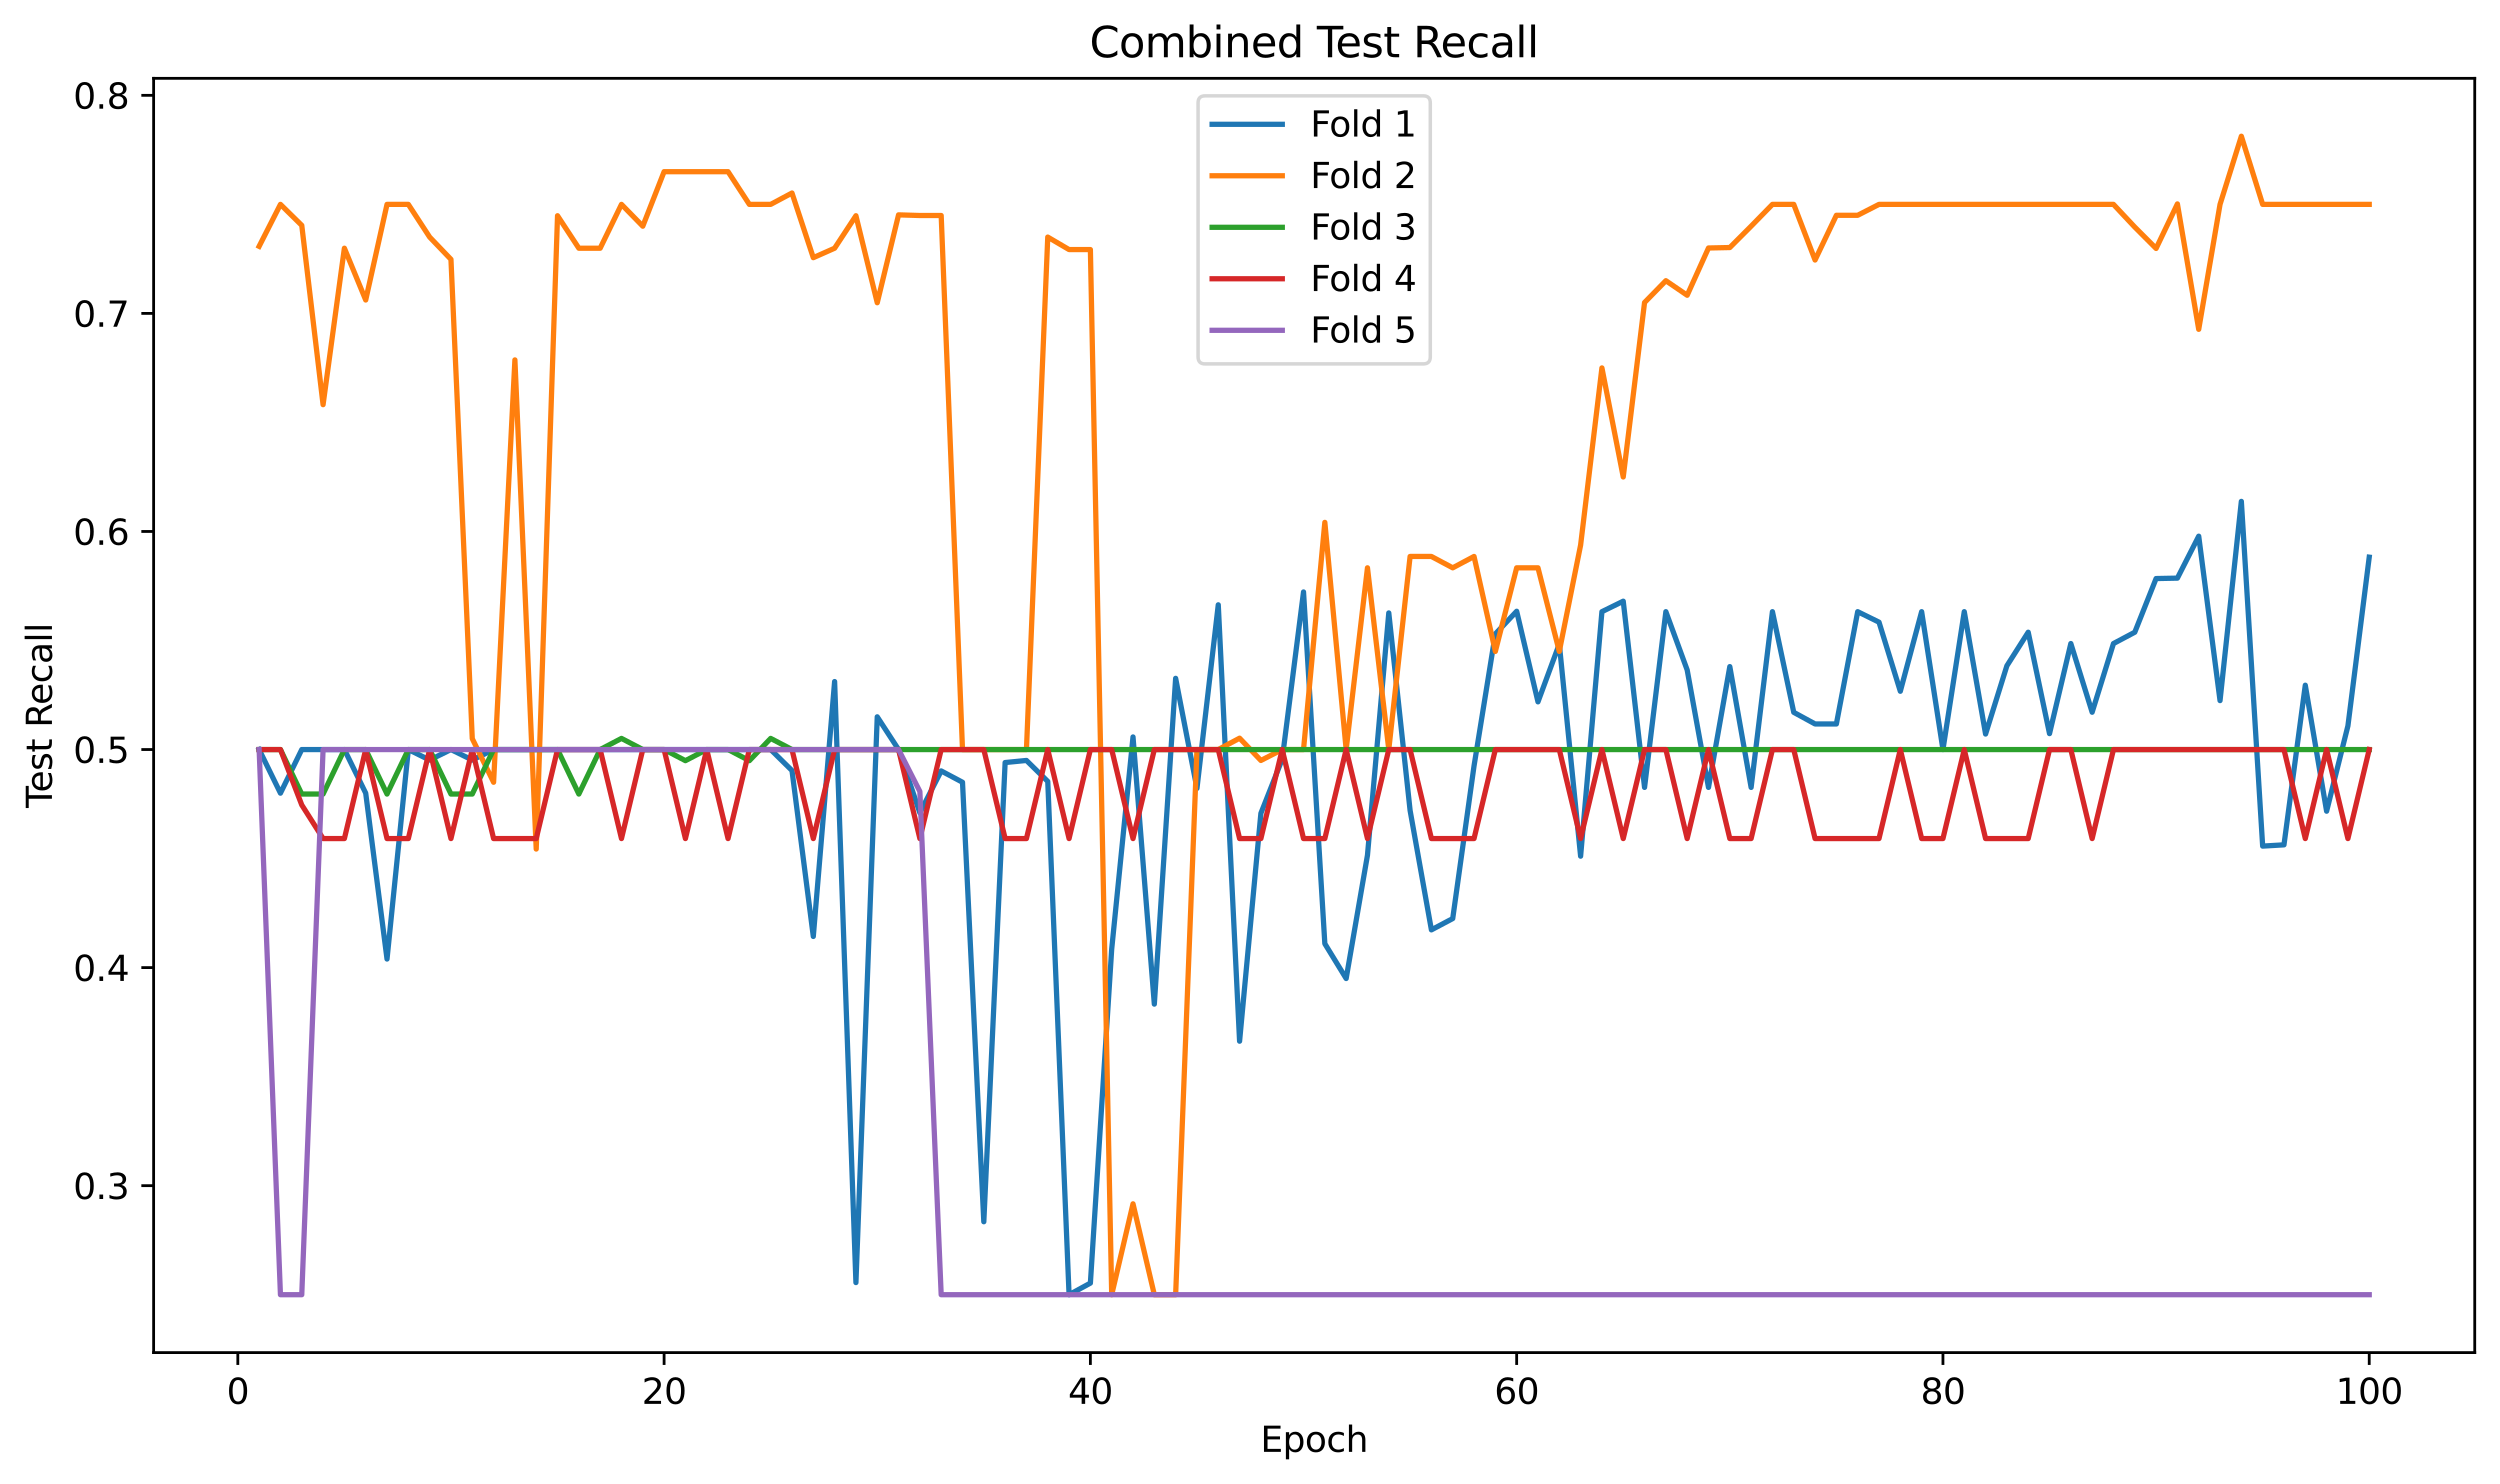 <?xml version="1.0" encoding="utf-8" standalone="no"?>
<!DOCTYPE svg PUBLIC "-//W3C//DTD SVG 1.1//EN"
  "http://www.w3.org/Graphics/SVG/1.1/DTD/svg11.dtd">
<svg xmlns:xlink="http://www.w3.org/1999/xlink" width="712.461pt" height="423.034pt" viewBox="0 0 712.461 423.034" xmlns="http://www.w3.org/2000/svg" version="1.1">
 <defs>
  <style type="text/css">*{stroke-linejoin: round; stroke-linecap: butt}</style>
 </defs>
 <g id="figure_1">
  <g id="patch_1">
   <path d="M 0 423.034 
L 712.461 423.034 
L 712.461 0 
L 0 0 
z
" style="fill: #ffffff"/>
  </g>
  <g id="axes_1">
   <g id="patch_2">
    <path d="M 43.781 385.478 
L 705.261 385.478 
L 705.261 22.318 
L 43.781 22.318 
z
" style="fill: #ffffff"/>
   </g>
   <g id="matplotlib.axis_1">
    <g id="xtick_1">
     <g id="line2d_1">
      <defs>
       <path id="m27d32a56a8" d="M 0 0 
L 0 3.5 
" style="stroke: #000000; stroke-width: 0.8"/>
      </defs>
      <g>
       <use xlink:href="#m27d32a56a8" x="67.774" y="385.478" style="stroke: #000000; stroke-width: 0.8"/>
      </g>
     </g>
     <g id="text_1">
      <!-- 0 -->
      <g transform="translate(64.593 400.077) scale(0.1 -0.1)">
       <defs>
        <path id="DejaVuSans-30" d="M 2034 4250 
Q 1547 4250 1301 3770 
Q 1056 3291 1056 2328 
Q 1056 1369 1301 889 
Q 1547 409 2034 409 
Q 2525 409 2770 889 
Q 3016 1369 3016 2328 
Q 3016 3291 2770 3770 
Q 2525 4250 2034 4250 
z
M 2034 4750 
Q 2819 4750 3233 4129 
Q 3647 3509 3647 2328 
Q 3647 1150 3233 529 
Q 2819 -91 2034 -91 
Q 1250 -91 836 529 
Q 422 1150 422 2328 
Q 422 3509 836 4129 
Q 1250 4750 2034 4750 
z
" transform="scale(0.016)"/>
       </defs>
       <use xlink:href="#DejaVuSans-30"/>
      </g>
     </g>
    </g>
    <g id="xtick_2">
     <g id="line2d_2">
      <g>
       <use xlink:href="#m27d32a56a8" x="189.258" y="385.478" style="stroke: #000000; stroke-width: 0.8"/>
      </g>
     </g>
     <g id="text_2">
      <!-- 20 -->
      <g transform="translate(182.896 400.077) scale(0.1 -0.1)">
       <defs>
        <path id="DejaVuSans-32" d="M 1228 531 
L 3431 531 
L 3431 0 
L 469 0 
L 469 531 
Q 828 903 1448 1529 
Q 2069 2156 2228 2338 
Q 2531 2678 2651 2914 
Q 2772 3150 2772 3378 
Q 2772 3750 2511 3984 
Q 2250 4219 1831 4219 
Q 1534 4219 1204 4116 
Q 875 4013 500 3803 
L 500 4441 
Q 881 4594 1212 4672 
Q 1544 4750 1819 4750 
Q 2544 4750 2975 4387 
Q 3406 4025 3406 3419 
Q 3406 3131 3298 2873 
Q 3191 2616 2906 2266 
Q 2828 2175 2409 1742 
Q 1991 1309 1228 531 
z
" transform="scale(0.016)"/>
       </defs>
       <use xlink:href="#DejaVuSans-32"/>
       <use xlink:href="#DejaVuSans-30" transform="translate(63.623 0)"/>
      </g>
     </g>
    </g>
    <g id="xtick_3">
     <g id="line2d_3">
      <g>
       <use xlink:href="#m27d32a56a8" x="310.742" y="385.478" style="stroke: #000000; stroke-width: 0.8"/>
      </g>
     </g>
     <g id="text_3">
      <!-- 40 -->
      <g transform="translate(304.38 400.077) scale(0.1 -0.1)">
       <defs>
        <path id="DejaVuSans-34" d="M 2419 4116 
L 825 1625 
L 2419 1625 
L 2419 4116 
z
M 2253 4666 
L 3047 4666 
L 3047 1625 
L 3713 1625 
L 3713 1100 
L 3047 1100 
L 3047 0 
L 2419 0 
L 2419 1100 
L 313 1100 
L 313 1709 
L 2253 4666 
z
" transform="scale(0.016)"/>
       </defs>
       <use xlink:href="#DejaVuSans-34"/>
       <use xlink:href="#DejaVuSans-30" transform="translate(63.623 0)"/>
      </g>
     </g>
    </g>
    <g id="xtick_4">
     <g id="line2d_4">
      <g>
       <use xlink:href="#m27d32a56a8" x="432.226" y="385.478" style="stroke: #000000; stroke-width: 0.8"/>
      </g>
     </g>
     <g id="text_4">
      <!-- 60 -->
      <g transform="translate(425.864 400.077) scale(0.1 -0.1)">
       <defs>
        <path id="DejaVuSans-36" d="M 2113 2584 
Q 1688 2584 1439 2293 
Q 1191 2003 1191 1497 
Q 1191 994 1439 701 
Q 1688 409 2113 409 
Q 2538 409 2786 701 
Q 3034 994 3034 1497 
Q 3034 2003 2786 2293 
Q 2538 2584 2113 2584 
z
M 3366 4563 
L 3366 3988 
Q 3128 4100 2886 4159 
Q 2644 4219 2406 4219 
Q 1781 4219 1451 3797 
Q 1122 3375 1075 2522 
Q 1259 2794 1537 2939 
Q 1816 3084 2150 3084 
Q 2853 3084 3261 2657 
Q 3669 2231 3669 1497 
Q 3669 778 3244 343 
Q 2819 -91 2113 -91 
Q 1303 -91 875 529 
Q 447 1150 447 2328 
Q 447 3434 972 4092 
Q 1497 4750 2381 4750 
Q 2619 4750 2861 4703 
Q 3103 4656 3366 4563 
z
" transform="scale(0.016)"/>
       </defs>
       <use xlink:href="#DejaVuSans-36"/>
       <use xlink:href="#DejaVuSans-30" transform="translate(63.623 0)"/>
      </g>
     </g>
    </g>
    <g id="xtick_5">
     <g id="line2d_5">
      <g>
       <use xlink:href="#m27d32a56a8" x="553.71" y="385.478" style="stroke: #000000; stroke-width: 0.8"/>
      </g>
     </g>
     <g id="text_5">
      <!-- 80 -->
      <g transform="translate(547.348 400.077) scale(0.1 -0.1)">
       <defs>
        <path id="DejaVuSans-38" d="M 2034 2216 
Q 1584 2216 1326 1975 
Q 1069 1734 1069 1313 
Q 1069 891 1326 650 
Q 1584 409 2034 409 
Q 2484 409 2743 651 
Q 3003 894 3003 1313 
Q 3003 1734 2745 1975 
Q 2488 2216 2034 2216 
z
M 1403 2484 
Q 997 2584 770 2862 
Q 544 3141 544 3541 
Q 544 4100 942 4425 
Q 1341 4750 2034 4750 
Q 2731 4750 3128 4425 
Q 3525 4100 3525 3541 
Q 3525 3141 3298 2862 
Q 3072 2584 2669 2484 
Q 3125 2378 3379 2068 
Q 3634 1759 3634 1313 
Q 3634 634 3220 271 
Q 2806 -91 2034 -91 
Q 1263 -91 848 271 
Q 434 634 434 1313 
Q 434 1759 690 2068 
Q 947 2378 1403 2484 
z
M 1172 3481 
Q 1172 3119 1398 2916 
Q 1625 2713 2034 2713 
Q 2441 2713 2670 2916 
Q 2900 3119 2900 3481 
Q 2900 3844 2670 4047 
Q 2441 4250 2034 4250 
Q 1625 4250 1398 4047 
Q 1172 3844 1172 3481 
z
" transform="scale(0.016)"/>
       </defs>
       <use xlink:href="#DejaVuSans-38"/>
       <use xlink:href="#DejaVuSans-30" transform="translate(63.623 0)"/>
      </g>
     </g>
    </g>
    <g id="xtick_6">
     <g id="line2d_6">
      <g>
       <use xlink:href="#m27d32a56a8" x="675.194" y="385.478" style="stroke: #000000; stroke-width: 0.8"/>
      </g>
     </g>
     <g id="text_6">
      <!-- 100 -->
      <g transform="translate(665.65 400.077) scale(0.1 -0.1)">
       <defs>
        <path id="DejaVuSans-31" d="M 794 531 
L 1825 531 
L 1825 4091 
L 703 3866 
L 703 4441 
L 1819 4666 
L 2450 4666 
L 2450 531 
L 3481 531 
L 3481 0 
L 794 0 
L 794 531 
z
" transform="scale(0.016)"/>
       </defs>
       <use xlink:href="#DejaVuSans-31"/>
       <use xlink:href="#DejaVuSans-30" transform="translate(63.623 0)"/>
       <use xlink:href="#DejaVuSans-30" transform="translate(127.246 0)"/>
      </g>
     </g>
    </g>
    <g id="text_7">
     <!-- Epoch -->
     <g transform="translate(359.21 413.755) scale(0.1 -0.1)">
      <defs>
       <path id="DejaVuSans-45" d="M 628 4666 
L 3578 4666 
L 3578 4134 
L 1259 4134 
L 1259 2753 
L 3481 2753 
L 3481 2222 
L 1259 2222 
L 1259 531 
L 3634 531 
L 3634 0 
L 628 0 
L 628 4666 
z
" transform="scale(0.016)"/>
       <path id="DejaVuSans-70" d="M 1159 525 
L 1159 -1331 
L 581 -1331 
L 581 3500 
L 1159 3500 
L 1159 2969 
Q 1341 3281 1617 3432 
Q 1894 3584 2278 3584 
Q 2916 3584 3314 3078 
Q 3713 2572 3713 1747 
Q 3713 922 3314 415 
Q 2916 -91 2278 -91 
Q 1894 -91 1617 61 
Q 1341 213 1159 525 
z
M 3116 1747 
Q 3116 2381 2855 2742 
Q 2594 3103 2138 3103 
Q 1681 3103 1420 2742 
Q 1159 2381 1159 1747 
Q 1159 1113 1420 752 
Q 1681 391 2138 391 
Q 2594 391 2855 752 
Q 3116 1113 3116 1747 
z
" transform="scale(0.016)"/>
       <path id="DejaVuSans-6f" d="M 1959 3097 
Q 1497 3097 1228 2736 
Q 959 2375 959 1747 
Q 959 1119 1226 758 
Q 1494 397 1959 397 
Q 2419 397 2687 759 
Q 2956 1122 2956 1747 
Q 2956 2369 2687 2733 
Q 2419 3097 1959 3097 
z
M 1959 3584 
Q 2709 3584 3137 3096 
Q 3566 2609 3566 1747 
Q 3566 888 3137 398 
Q 2709 -91 1959 -91 
Q 1206 -91 779 398 
Q 353 888 353 1747 
Q 353 2609 779 3096 
Q 1206 3584 1959 3584 
z
" transform="scale(0.016)"/>
       <path id="DejaVuSans-63" d="M 3122 3366 
L 3122 2828 
Q 2878 2963 2633 3030 
Q 2388 3097 2138 3097 
Q 1578 3097 1268 2742 
Q 959 2388 959 1747 
Q 959 1106 1268 751 
Q 1578 397 2138 397 
Q 2388 397 2633 464 
Q 2878 531 3122 666 
L 3122 134 
Q 2881 22 2623 -34 
Q 2366 -91 2075 -91 
Q 1284 -91 818 406 
Q 353 903 353 1747 
Q 353 2603 823 3093 
Q 1294 3584 2113 3584 
Q 2378 3584 2631 3529 
Q 2884 3475 3122 3366 
z
" transform="scale(0.016)"/>
       <path id="DejaVuSans-68" d="M 3513 2113 
L 3513 0 
L 2938 0 
L 2938 2094 
Q 2938 2591 2744 2837 
Q 2550 3084 2163 3084 
Q 1697 3084 1428 2787 
Q 1159 2491 1159 1978 
L 1159 0 
L 581 0 
L 581 4863 
L 1159 4863 
L 1159 2956 
Q 1366 3272 1645 3428 
Q 1925 3584 2291 3584 
Q 2894 3584 3203 3211 
Q 3513 2838 3513 2113 
z
" transform="scale(0.016)"/>
      </defs>
      <use xlink:href="#DejaVuSans-45"/>
      <use xlink:href="#DejaVuSans-70" transform="translate(63.184 0)"/>
      <use xlink:href="#DejaVuSans-6f" transform="translate(126.66 0)"/>
      <use xlink:href="#DejaVuSans-63" transform="translate(187.842 0)"/>
      <use xlink:href="#DejaVuSans-68" transform="translate(242.822 0)"/>
     </g>
    </g>
   </g>
   <g id="matplotlib.axis_2">
    <g id="ytick_1">
     <g id="line2d_7">
      <defs>
       <path id="mb63eb9c223" d="M 0 0 
L -3.5 0 
" style="stroke: #000000; stroke-width: 0.8"/>
      </defs>
      <g>
       <use xlink:href="#mb63eb9c223" x="43.781" y="337.898" style="stroke: #000000; stroke-width: 0.8"/>
      </g>
     </g>
     <g id="text_8">
      <!-- 0.3 -->
      <g transform="translate(20.878 341.698) scale(0.1 -0.1)">
       <defs>
        <path id="DejaVuSans-2e" d="M 684 794 
L 1344 794 
L 1344 0 
L 684 0 
L 684 794 
z
" transform="scale(0.016)"/>
        <path id="DejaVuSans-33" d="M 2597 2516 
Q 3050 2419 3304 2112 
Q 3559 1806 3559 1356 
Q 3559 666 3084 287 
Q 2609 -91 1734 -91 
Q 1441 -91 1130 -33 
Q 819 25 488 141 
L 488 750 
Q 750 597 1062 519 
Q 1375 441 1716 441 
Q 2309 441 2620 675 
Q 2931 909 2931 1356 
Q 2931 1769 2642 2001 
Q 2353 2234 1838 2234 
L 1294 2234 
L 1294 2753 
L 1863 2753 
Q 2328 2753 2575 2939 
Q 2822 3125 2822 3475 
Q 2822 3834 2567 4026 
Q 2313 4219 1838 4219 
Q 1578 4219 1281 4162 
Q 984 4106 628 3988 
L 628 4550 
Q 988 4650 1302 4700 
Q 1616 4750 1894 4750 
Q 2613 4750 3031 4423 
Q 3450 4097 3450 3541 
Q 3450 3153 3228 2886 
Q 3006 2619 2597 2516 
z
" transform="scale(0.016)"/>
       </defs>
       <use xlink:href="#DejaVuSans-30"/>
       <use xlink:href="#DejaVuSans-2e" transform="translate(63.623 0)"/>
       <use xlink:href="#DejaVuSans-33" transform="translate(95.41 0)"/>
      </g>
     </g>
    </g>
    <g id="ytick_2">
     <g id="line2d_8">
      <g>
       <use xlink:href="#mb63eb9c223" x="43.781" y="275.753" style="stroke: #000000; stroke-width: 0.8"/>
      </g>
     </g>
     <g id="text_9">
      <!-- 0.4 -->
      <g transform="translate(20.878 279.553) scale(0.1 -0.1)">
       <use xlink:href="#DejaVuSans-30"/>
       <use xlink:href="#DejaVuSans-2e" transform="translate(63.623 0)"/>
       <use xlink:href="#DejaVuSans-34" transform="translate(95.41 0)"/>
      </g>
     </g>
    </g>
    <g id="ytick_3">
     <g id="line2d_9">
      <g>
       <use xlink:href="#mb63eb9c223" x="43.781" y="213.608" style="stroke: #000000; stroke-width: 0.8"/>
      </g>
     </g>
     <g id="text_10">
      <!-- 0.5 -->
      <g transform="translate(20.878 217.408) scale(0.1 -0.1)">
       <defs>
        <path id="DejaVuSans-35" d="M 691 4666 
L 3169 4666 
L 3169 4134 
L 1269 4134 
L 1269 2991 
Q 1406 3038 1543 3061 
Q 1681 3084 1819 3084 
Q 2600 3084 3056 2656 
Q 3513 2228 3513 1497 
Q 3513 744 3044 326 
Q 2575 -91 1722 -91 
Q 1428 -91 1123 -41 
Q 819 9 494 109 
L 494 744 
Q 775 591 1075 516 
Q 1375 441 1709 441 
Q 2250 441 2565 725 
Q 2881 1009 2881 1497 
Q 2881 1984 2565 2268 
Q 2250 2553 1709 2553 
Q 1456 2553 1204 2497 
Q 953 2441 691 2322 
L 691 4666 
z
" transform="scale(0.016)"/>
       </defs>
       <use xlink:href="#DejaVuSans-30"/>
       <use xlink:href="#DejaVuSans-2e" transform="translate(63.623 0)"/>
       <use xlink:href="#DejaVuSans-35" transform="translate(95.41 0)"/>
      </g>
     </g>
    </g>
    <g id="ytick_4">
     <g id="line2d_10">
      <g>
       <use xlink:href="#mb63eb9c223" x="43.781" y="151.463" style="stroke: #000000; stroke-width: 0.8"/>
      </g>
     </g>
     <g id="text_11">
      <!-- 0.6 -->
      <g transform="translate(20.878 155.262) scale(0.1 -0.1)">
       <use xlink:href="#DejaVuSans-30"/>
       <use xlink:href="#DejaVuSans-2e" transform="translate(63.623 0)"/>
       <use xlink:href="#DejaVuSans-36" transform="translate(95.41 0)"/>
      </g>
     </g>
    </g>
    <g id="ytick_5">
     <g id="line2d_11">
      <g>
       <use xlink:href="#mb63eb9c223" x="43.781" y="89.318" style="stroke: #000000; stroke-width: 0.8"/>
      </g>
     </g>
     <g id="text_12">
      <!-- 0.7 -->
      <g transform="translate(20.878 93.117) scale(0.1 -0.1)">
       <defs>
        <path id="DejaVuSans-37" d="M 525 4666 
L 3525 4666 
L 3525 4397 
L 1831 0 
L 1172 0 
L 2766 4134 
L 525 4134 
L 525 4666 
z
" transform="scale(0.016)"/>
       </defs>
       <use xlink:href="#DejaVuSans-30"/>
       <use xlink:href="#DejaVuSans-2e" transform="translate(63.623 0)"/>
       <use xlink:href="#DejaVuSans-37" transform="translate(95.41 0)"/>
      </g>
     </g>
    </g>
    <g id="ytick_6">
     <g id="line2d_12">
      <g>
       <use xlink:href="#mb63eb9c223" x="43.781" y="27.173" style="stroke: #000000; stroke-width: 0.8"/>
      </g>
     </g>
     <g id="text_13">
      <!-- 0.8 -->
      <g transform="translate(20.878 30.972) scale(0.1 -0.1)">
       <use xlink:href="#DejaVuSans-30"/>
       <use xlink:href="#DejaVuSans-2e" transform="translate(63.623 0)"/>
       <use xlink:href="#DejaVuSans-38" transform="translate(95.41 0)"/>
      </g>
     </g>
    </g>
    <g id="text_14">
     <!-- Test Recall -->
     <g transform="translate(14.798 230.25) rotate(-90) scale(0.1 -0.1)">
      <defs>
       <path id="DejaVuSans-54" d="M -19 4666 
L 3928 4666 
L 3928 4134 
L 2272 4134 
L 2272 0 
L 1638 0 
L 1638 4134 
L -19 4134 
L -19 4666 
z
" transform="scale(0.016)"/>
       <path id="DejaVuSans-65" d="M 3597 1894 
L 3597 1613 
L 953 1613 
Q 991 1019 1311 708 
Q 1631 397 2203 397 
Q 2534 397 2845 478 
Q 3156 559 3463 722 
L 3463 178 
Q 3153 47 2828 -22 
Q 2503 -91 2169 -91 
Q 1331 -91 842 396 
Q 353 884 353 1716 
Q 353 2575 817 3079 
Q 1281 3584 2069 3584 
Q 2775 3584 3186 3129 
Q 3597 2675 3597 1894 
z
M 3022 2063 
Q 3016 2534 2758 2815 
Q 2500 3097 2075 3097 
Q 1594 3097 1305 2825 
Q 1016 2553 972 2059 
L 3022 2063 
z
" transform="scale(0.016)"/>
       <path id="DejaVuSans-73" d="M 2834 3397 
L 2834 2853 
Q 2591 2978 2328 3040 
Q 2066 3103 1784 3103 
Q 1356 3103 1142 2972 
Q 928 2841 928 2578 
Q 928 2378 1081 2264 
Q 1234 2150 1697 2047 
L 1894 2003 
Q 2506 1872 2764 1633 
Q 3022 1394 3022 966 
Q 3022 478 2636 193 
Q 2250 -91 1575 -91 
Q 1294 -91 989 -36 
Q 684 19 347 128 
L 347 722 
Q 666 556 975 473 
Q 1284 391 1588 391 
Q 1994 391 2212 530 
Q 2431 669 2431 922 
Q 2431 1156 2273 1281 
Q 2116 1406 1581 1522 
L 1381 1569 
Q 847 1681 609 1914 
Q 372 2147 372 2553 
Q 372 3047 722 3315 
Q 1072 3584 1716 3584 
Q 2034 3584 2315 3537 
Q 2597 3491 2834 3397 
z
" transform="scale(0.016)"/>
       <path id="DejaVuSans-74" d="M 1172 4494 
L 1172 3500 
L 2356 3500 
L 2356 3053 
L 1172 3053 
L 1172 1153 
Q 1172 725 1289 603 
Q 1406 481 1766 481 
L 2356 481 
L 2356 0 
L 1766 0 
Q 1100 0 847 248 
Q 594 497 594 1153 
L 594 3053 
L 172 3053 
L 172 3500 
L 594 3500 
L 594 4494 
L 1172 4494 
z
" transform="scale(0.016)"/>
       <path id="DejaVuSans-20" transform="scale(0.016)"/>
       <path id="DejaVuSans-52" d="M 2841 2188 
Q 3044 2119 3236 1894 
Q 3428 1669 3622 1275 
L 4263 0 
L 3584 0 
L 2988 1197 
Q 2756 1666 2539 1819 
Q 2322 1972 1947 1972 
L 1259 1972 
L 1259 0 
L 628 0 
L 628 4666 
L 2053 4666 
Q 2853 4666 3247 4331 
Q 3641 3997 3641 3322 
Q 3641 2881 3436 2590 
Q 3231 2300 2841 2188 
z
M 1259 4147 
L 1259 2491 
L 2053 2491 
Q 2509 2491 2742 2702 
Q 2975 2913 2975 3322 
Q 2975 3731 2742 3939 
Q 2509 4147 2053 4147 
L 1259 4147 
z
" transform="scale(0.016)"/>
       <path id="DejaVuSans-61" d="M 2194 1759 
Q 1497 1759 1228 1600 
Q 959 1441 959 1056 
Q 959 750 1161 570 
Q 1363 391 1709 391 
Q 2188 391 2477 730 
Q 2766 1069 2766 1631 
L 2766 1759 
L 2194 1759 
z
M 3341 1997 
L 3341 0 
L 2766 0 
L 2766 531 
Q 2569 213 2275 61 
Q 1981 -91 1556 -91 
Q 1019 -91 701 211 
Q 384 513 384 1019 
Q 384 1609 779 1909 
Q 1175 2209 1959 2209 
L 2766 2209 
L 2766 2266 
Q 2766 2663 2505 2880 
Q 2244 3097 1772 3097 
Q 1472 3097 1187 3025 
Q 903 2953 641 2809 
L 641 3341 
Q 956 3463 1253 3523 
Q 1550 3584 1831 3584 
Q 2591 3584 2966 3190 
Q 3341 2797 3341 1997 
z
" transform="scale(0.016)"/>
       <path id="DejaVuSans-6c" d="M 603 4863 
L 1178 4863 
L 1178 0 
L 603 0 
L 603 4863 
z
" transform="scale(0.016)"/>
      </defs>
      <use xlink:href="#DejaVuSans-54"/>
      <use xlink:href="#DejaVuSans-65" transform="translate(44.084 0)"/>
      <use xlink:href="#DejaVuSans-73" transform="translate(105.607 0)"/>
      <use xlink:href="#DejaVuSans-74" transform="translate(157.707 0)"/>
      <use xlink:href="#DejaVuSans-20" transform="translate(196.916 0)"/>
      <use xlink:href="#DejaVuSans-52" transform="translate(228.703 0)"/>
      <use xlink:href="#DejaVuSans-65" transform="translate(293.686 0)"/>
      <use xlink:href="#DejaVuSans-63" transform="translate(355.209 0)"/>
      <use xlink:href="#DejaVuSans-61" transform="translate(410.189 0)"/>
      <use xlink:href="#DejaVuSans-6c" transform="translate(471.469 0)"/>
      <use xlink:href="#DejaVuSans-6c" transform="translate(499.252 0)"/>
     </g>
    </g>
   </g>
   <g id="line2d_13">
    <path d="M 73.849 213.608 
L 79.923 226.037 
L 85.997 213.608 
L 92.071 213.608 
L 98.145 213.608 
L 104.22 226.037 
L 110.294 273.307 
L 116.368 213.608 
L 122.442 216.596 
L 128.516 213.608 
L 134.59 216.596 
L 140.665 213.608 
L 146.739 213.608 
L 152.813 213.608 
L 158.887 213.608 
L 164.961 213.608 
L 171.036 213.608 
L 177.11 213.608 
L 183.184 213.608 
L 189.258 213.608 
L 195.332 213.608 
L 201.407 213.608 
L 207.481 213.608 
L 213.555 213.608 
L 219.629 213.608 
L 225.703 219.584 
L 231.778 266.869 
L 237.852 194.238 
L 243.926 365.508 
L 250 204.287 
L 256.074 213.608 
L 262.149 231.654 
L 268.223 219.703 
L 274.297 222.93 
L 280.371 348.176 
L 286.445 217.313 
L 292.52 216.716 
L 298.594 222.691 
L 304.668 368.971 
L 310.742 365.665 
L 316.816 270.495 
L 322.891 210.023 
L 328.965 286.153 
L 335.039 193.317 
L 341.113 224.674 
L 347.187 172.367 
L 353.262 296.723 
L 359.336 231.774 
L 365.41 216.357 
L 371.484 168.703 
L 377.558 268.941 
L 383.633 278.861 
L 389.707 243.725 
L 395.781 174.679 
L 401.855 230.968 
L 407.929 264.997 
L 414.004 261.771 
L 420.078 218.269 
L 426.152 180.654 
L 432.226 174.201 
L 438.3 200.015 
L 444.375 183.522 
L 450.449 243.994 
L 456.523 174.32 
L 462.597 171.332 
L 468.671 224.395 
L 474.745 174.32 
L 480.82 190.932 
L 486.894 224.395 
L 492.968 189.976 
L 499.042 224.395 
L 505.116 174.32 
L 511.191 203.002 
L 517.265 206.318 
L 523.339 206.318 
L 529.413 174.32 
L 535.487 177.308 
L 541.562 196.996 
L 547.636 174.32 
L 553.71 213.608 
L 559.784 174.32 
L 565.858 209.186 
L 571.933 189.737 
L 578.007 180.176 
L 584.081 209.067 
L 590.155 183.403 
L 596.229 202.972 
L 602.304 183.403 
L 608.378 180.176 
L 614.452 164.879 
L 620.526 164.759 
L 626.6 152.808 
L 632.675 199.656 
L 638.749 142.889 
L 644.823 241.126 
L 650.897 240.767 
L 656.971 195.275 
L 663.046 231.176 
L 669.12 206.865 
L 675.194 158.781 
" clip-path="url(#p92a954bc90)" style="fill: none; stroke: #1f77b4; stroke-width: 1.5; stroke-linecap: square"/>
   </g>
   <g id="line2d_14">
    <path d="M 73.849 70.197 
L 79.923 58.246 
L 85.997 64.221 
L 92.071 115.318 
L 98.145 70.738 
L 104.22 85.494 
L 110.294 58.246 
L 116.368 58.246 
L 122.442 67.567 
L 128.516 73.909 
L 134.59 210.501 
L 140.665 222.93 
L 146.739 102.572 
L 152.813 241.962 
L 158.887 61.482 
L 164.961 70.738 
L 171.036 70.738 
L 177.11 58.246 
L 183.184 64.46 
L 189.258 48.924 
L 195.332 48.924 
L 201.407 48.924 
L 207.481 48.924 
L 213.555 58.246 
L 219.629 58.246 
L 225.703 55.009 
L 231.778 73.433 
L 237.852 70.738 
L 243.926 61.482 
L 250 86.274 
L 256.074 61.233 
L 262.149 61.416 
L 268.223 61.416 
L 274.297 213.608 
L 280.371 213.608 
L 286.445 213.608 
L 292.52 213.608 
L 298.594 67.567 
L 304.668 71.127 
L 310.742 71.127 
L 316.816 368.971 
L 322.891 343.077 
L 328.965 368.971 
L 335.039 368.971 
L 341.113 213.608 
L 347.187 213.608 
L 353.262 210.372 
L 359.336 216.716 
L 365.41 213.608 
L 371.484 213.608 
L 377.558 148.874 
L 383.633 213.608 
L 389.707 161.821 
L 395.781 213.608 
L 401.855 158.584 
L 407.929 158.584 
L 414.004 161.821 
L 420.078 158.584 
L 426.152 185.643 
L 432.226 161.821 
L 438.3 161.821 
L 444.375 185.643 
L 450.449 155.347 
L 456.523 104.854 
L 462.597 135.927 
L 468.671 86.211 
L 474.745 79.996 
L 480.82 84.139 
L 486.894 70.675 
L 492.968 70.545 
L 499.042 64.46 
L 505.116 58.246 
L 511.191 58.246 
L 517.265 74.099 
L 523.339 61.353 
L 529.413 61.353 
L 535.487 58.246 
L 541.562 58.246 
L 547.636 58.246 
L 553.71 58.246 
L 559.784 58.246 
L 565.858 58.246 
L 571.933 58.246 
L 578.007 58.246 
L 584.081 58.246 
L 590.155 58.246 
L 596.229 58.246 
L 602.304 58.246 
L 608.378 64.719 
L 614.452 70.802 
L 620.526 58.116 
L 626.6 93.85 
L 632.675 58.246 
L 638.749 38.825 
L 644.823 58.246 
L 650.897 58.246 
L 656.971 58.246 
L 663.046 58.246 
L 669.12 58.246 
L 675.194 58.246 
" clip-path="url(#p92a954bc90)" style="fill: none; stroke: #ff7f0e; stroke-width: 1.5; stroke-linecap: square"/>
   </g>
   <g id="line2d_15">
    <path d="M 73.849 213.608 
L 79.923 213.608 
L 85.997 226.291 
L 92.071 226.291 
L 98.145 213.608 
L 104.22 213.608 
L 110.294 226.291 
L 116.368 213.608 
L 122.442 213.608 
L 128.516 226.291 
L 134.59 226.291 
L 140.665 213.608 
L 146.739 213.608 
L 152.813 213.608 
L 158.887 213.608 
L 164.961 226.291 
L 171.036 213.608 
L 177.11 210.438 
L 183.184 213.608 
L 189.258 213.608 
L 195.332 216.779 
L 201.407 213.608 
L 207.481 213.608 
L 213.555 216.779 
L 219.629 210.438 
L 225.703 213.608 
L 231.778 213.608 
L 237.852 213.608 
L 243.926 213.608 
L 250 213.608 
L 256.074 213.608 
L 262.149 213.608 
L 268.223 213.608 
L 274.297 213.608 
L 280.371 213.608 
L 286.445 213.608 
L 292.52 213.608 
L 298.594 213.608 
L 304.668 213.608 
L 310.742 213.608 
L 316.816 213.608 
L 322.891 213.608 
L 328.965 213.608 
L 335.039 213.608 
L 341.113 213.608 
L 347.187 213.608 
L 353.262 213.608 
L 359.336 213.608 
L 365.41 213.608 
L 371.484 213.608 
L 377.558 213.608 
L 383.633 213.608 
L 389.707 213.608 
L 395.781 213.608 
L 401.855 213.608 
L 407.929 213.608 
L 414.004 213.608 
L 420.078 213.608 
L 426.152 213.608 
L 432.226 213.608 
L 438.3 213.608 
L 444.375 213.608 
L 450.449 213.608 
L 456.523 213.608 
L 462.597 213.608 
L 468.671 213.608 
L 474.745 213.608 
L 480.82 213.608 
L 486.894 213.608 
L 492.968 213.608 
L 499.042 213.608 
L 505.116 213.608 
L 511.191 213.608 
L 517.265 213.608 
L 523.339 213.608 
L 529.413 213.608 
L 535.487 213.608 
L 541.562 213.608 
L 547.636 213.608 
L 553.71 213.608 
L 559.784 213.608 
L 565.858 213.608 
L 571.933 213.608 
L 578.007 213.608 
L 584.081 213.608 
L 590.155 213.608 
L 596.229 213.608 
L 602.304 213.608 
L 608.378 213.608 
L 614.452 213.608 
L 620.526 213.608 
L 626.6 213.608 
L 632.675 213.608 
L 638.749 213.608 
L 644.823 213.608 
L 650.897 213.608 
L 656.971 213.608 
L 663.046 213.608 
L 669.12 213.608 
L 675.194 213.608 
" clip-path="url(#p92a954bc90)" style="fill: none; stroke: #2ca02c; stroke-width: 1.5; stroke-linecap: square"/>
   </g>
   <g id="line2d_16">
    <path d="M 73.849 213.608 
L 79.923 213.608 
L 85.997 229.398 
L 92.071 238.974 
L 98.145 238.974 
L 104.22 213.608 
L 110.294 238.974 
L 116.368 238.974 
L 122.442 213.608 
L 128.516 238.974 
L 134.59 213.608 
L 140.665 238.974 
L 146.739 238.974 
L 152.813 238.974 
L 158.887 213.608 
L 164.961 213.608 
L 171.036 213.608 
L 177.11 238.974 
L 183.184 213.608 
L 189.258 213.608 
L 195.332 238.974 
L 201.407 213.608 
L 207.481 238.974 
L 213.555 213.608 
L 219.629 213.608 
L 225.703 213.608 
L 231.778 238.974 
L 237.852 213.608 
L 243.926 213.608 
L 250 213.608 
L 256.074 213.608 
L 262.149 238.974 
L 268.223 213.608 
L 274.297 213.608 
L 280.371 213.608 
L 286.445 238.974 
L 292.52 238.974 
L 298.594 213.608 
L 304.668 238.974 
L 310.742 213.608 
L 316.816 213.608 
L 322.891 238.974 
L 328.965 213.608 
L 335.039 213.608 
L 341.113 213.608 
L 347.187 213.608 
L 353.262 238.974 
L 359.336 238.974 
L 365.41 213.608 
L 371.484 238.974 
L 377.558 238.974 
L 383.633 213.608 
L 389.707 238.974 
L 395.781 213.608 
L 401.855 213.608 
L 407.929 238.974 
L 414.004 238.974 
L 420.078 238.974 
L 426.152 213.608 
L 432.226 213.608 
L 438.3 213.608 
L 444.375 213.608 
L 450.449 238.974 
L 456.523 213.608 
L 462.597 238.974 
L 468.671 213.608 
L 474.745 213.608 
L 480.82 238.974 
L 486.894 213.608 
L 492.968 238.974 
L 499.042 238.974 
L 505.116 213.608 
L 511.191 213.608 
L 517.265 238.974 
L 523.339 238.974 
L 529.413 238.974 
L 535.487 238.974 
L 541.562 213.608 
L 547.636 238.974 
L 553.71 238.974 
L 559.784 213.608 
L 565.858 238.974 
L 571.933 238.974 
L 578.007 238.974 
L 584.081 213.608 
L 590.155 213.608 
L 596.229 238.974 
L 602.304 213.608 
L 608.378 213.608 
L 614.452 213.608 
L 620.526 213.608 
L 626.6 213.608 
L 632.675 213.608 
L 638.749 213.608 
L 644.823 213.608 
L 650.897 213.608 
L 656.971 238.974 
L 663.046 213.608 
L 669.12 238.974 
L 675.194 213.608 
" clip-path="url(#p92a954bc90)" style="fill: none; stroke: #d62728; stroke-width: 1.5; stroke-linecap: square"/>
   </g>
   <g id="line2d_17">
    <path d="M 73.849 213.608 
L 79.923 368.971 
L 85.997 368.971 
L 92.071 213.608 
L 98.145 213.608 
L 104.22 213.608 
L 110.294 213.608 
L 116.368 213.608 
L 122.442 213.608 
L 128.516 213.608 
L 134.59 213.608 
L 140.665 213.608 
L 146.739 213.608 
L 152.813 213.608 
L 158.887 213.608 
L 164.961 213.608 
L 171.036 213.608 
L 177.11 213.608 
L 183.184 213.608 
L 189.258 213.608 
L 195.332 213.608 
L 201.407 213.608 
L 207.481 213.608 
L 213.555 213.608 
L 219.629 213.608 
L 225.703 213.608 
L 231.778 213.608 
L 237.852 213.608 
L 243.926 213.608 
L 250 213.608 
L 256.074 213.608 
L 262.149 225.559 
L 268.223 368.971 
L 274.297 368.971 
L 280.371 368.971 
L 286.445 368.971 
L 292.52 368.971 
L 298.594 368.971 
L 304.668 368.971 
L 310.742 368.971 
L 316.816 368.971 
L 322.891 368.971 
L 328.965 368.971 
L 335.039 368.971 
L 341.113 368.971 
L 347.187 368.971 
L 353.262 368.971 
L 359.336 368.971 
L 365.41 368.971 
L 371.484 368.971 
L 377.558 368.971 
L 383.633 368.971 
L 389.707 368.971 
L 395.781 368.971 
L 401.855 368.971 
L 407.929 368.971 
L 414.004 368.971 
L 420.078 368.971 
L 426.152 368.971 
L 432.226 368.971 
L 438.3 368.971 
L 444.375 368.971 
L 450.449 368.971 
L 456.523 368.971 
L 462.597 368.971 
L 468.671 368.971 
L 474.745 368.971 
L 480.82 368.971 
L 486.894 368.971 
L 492.968 368.971 
L 499.042 368.971 
L 505.116 368.971 
L 511.191 368.971 
L 517.265 368.971 
L 523.339 368.971 
L 529.413 368.971 
L 535.487 368.971 
L 541.562 368.971 
L 547.636 368.971 
L 553.71 368.971 
L 559.784 368.971 
L 565.858 368.971 
L 571.933 368.971 
L 578.007 368.971 
L 584.081 368.971 
L 590.155 368.971 
L 596.229 368.971 
L 602.304 368.971 
L 608.378 368.971 
L 614.452 368.971 
L 620.526 368.971 
L 626.6 368.971 
L 632.675 368.971 
L 638.749 368.971 
L 644.823 368.971 
L 650.897 368.971 
L 656.971 368.971 
L 663.046 368.971 
L 669.12 368.971 
L 675.194 368.971 
" clip-path="url(#p92a954bc90)" style="fill: none; stroke: #9467bd; stroke-width: 1.5; stroke-linecap: square"/>
   </g>
   <g id="patch_3">
    <path d="M 43.781 385.478 
L 43.781 22.318 
" style="fill: none; stroke: #000000; stroke-width: 0.8; stroke-linejoin: miter; stroke-linecap: square"/>
   </g>
   <g id="patch_4">
    <path d="M 705.261 385.478 
L 705.261 22.318 
" style="fill: none; stroke: #000000; stroke-width: 0.8; stroke-linejoin: miter; stroke-linecap: square"/>
   </g>
   <g id="patch_5">
    <path d="M 43.781 385.478 
L 705.261 385.478 
" style="fill: none; stroke: #000000; stroke-width: 0.8; stroke-linejoin: miter; stroke-linecap: square"/>
   </g>
   <g id="patch_6">
    <path d="M 43.781 22.318 
L 705.261 22.318 
" style="fill: none; stroke: #000000; stroke-width: 0.8; stroke-linejoin: miter; stroke-linecap: square"/>
   </g>
   <g id="text_15">
    <!-- Combined Test Recall -->
    <g transform="translate(310.508 16.318) scale(0.12 -0.12)">
     <defs>
      <path id="DejaVuSans-43" d="M 4122 4306 
L 4122 3641 
Q 3803 3938 3442 4084 
Q 3081 4231 2675 4231 
Q 1875 4231 1450 3742 
Q 1025 3253 1025 2328 
Q 1025 1406 1450 917 
Q 1875 428 2675 428 
Q 3081 428 3442 575 
Q 3803 722 4122 1019 
L 4122 359 
Q 3791 134 3420 21 
Q 3050 -91 2638 -91 
Q 1578 -91 968 557 
Q 359 1206 359 2328 
Q 359 3453 968 4101 
Q 1578 4750 2638 4750 
Q 3056 4750 3426 4639 
Q 3797 4528 4122 4306 
z
" transform="scale(0.016)"/>
      <path id="DejaVuSans-6d" d="M 3328 2828 
Q 3544 3216 3844 3400 
Q 4144 3584 4550 3584 
Q 5097 3584 5394 3201 
Q 5691 2819 5691 2113 
L 5691 0 
L 5113 0 
L 5113 2094 
Q 5113 2597 4934 2840 
Q 4756 3084 4391 3084 
Q 3944 3084 3684 2787 
Q 3425 2491 3425 1978 
L 3425 0 
L 2847 0 
L 2847 2094 
Q 2847 2600 2669 2842 
Q 2491 3084 2119 3084 
Q 1678 3084 1418 2786 
Q 1159 2488 1159 1978 
L 1159 0 
L 581 0 
L 581 3500 
L 1159 3500 
L 1159 2956 
Q 1356 3278 1631 3431 
Q 1906 3584 2284 3584 
Q 2666 3584 2933 3390 
Q 3200 3197 3328 2828 
z
" transform="scale(0.016)"/>
      <path id="DejaVuSans-62" d="M 3116 1747 
Q 3116 2381 2855 2742 
Q 2594 3103 2138 3103 
Q 1681 3103 1420 2742 
Q 1159 2381 1159 1747 
Q 1159 1113 1420 752 
Q 1681 391 2138 391 
Q 2594 391 2855 752 
Q 3116 1113 3116 1747 
z
M 1159 2969 
Q 1341 3281 1617 3432 
Q 1894 3584 2278 3584 
Q 2916 3584 3314 3078 
Q 3713 2572 3713 1747 
Q 3713 922 3314 415 
Q 2916 -91 2278 -91 
Q 1894 -91 1617 61 
Q 1341 213 1159 525 
L 1159 0 
L 581 0 
L 581 4863 
L 1159 4863 
L 1159 2969 
z
" transform="scale(0.016)"/>
      <path id="DejaVuSans-69" d="M 603 3500 
L 1178 3500 
L 1178 0 
L 603 0 
L 603 3500 
z
M 603 4863 
L 1178 4863 
L 1178 4134 
L 603 4134 
L 603 4863 
z
" transform="scale(0.016)"/>
      <path id="DejaVuSans-6e" d="M 3513 2113 
L 3513 0 
L 2938 0 
L 2938 2094 
Q 2938 2591 2744 2837 
Q 2550 3084 2163 3084 
Q 1697 3084 1428 2787 
Q 1159 2491 1159 1978 
L 1159 0 
L 581 0 
L 581 3500 
L 1159 3500 
L 1159 2956 
Q 1366 3272 1645 3428 
Q 1925 3584 2291 3584 
Q 2894 3584 3203 3211 
Q 3513 2838 3513 2113 
z
" transform="scale(0.016)"/>
      <path id="DejaVuSans-64" d="M 2906 2969 
L 2906 4863 
L 3481 4863 
L 3481 0 
L 2906 0 
L 2906 525 
Q 2725 213 2448 61 
Q 2172 -91 1784 -91 
Q 1150 -91 751 415 
Q 353 922 353 1747 
Q 353 2572 751 3078 
Q 1150 3584 1784 3584 
Q 2172 3584 2448 3432 
Q 2725 3281 2906 2969 
z
M 947 1747 
Q 947 1113 1208 752 
Q 1469 391 1925 391 
Q 2381 391 2643 752 
Q 2906 1113 2906 1747 
Q 2906 2381 2643 2742 
Q 2381 3103 1925 3103 
Q 1469 3103 1208 2742 
Q 947 2381 947 1747 
z
" transform="scale(0.016)"/>
     </defs>
     <use xlink:href="#DejaVuSans-43"/>
     <use xlink:href="#DejaVuSans-6f" transform="translate(69.824 0)"/>
     <use xlink:href="#DejaVuSans-6d" transform="translate(131.006 0)"/>
     <use xlink:href="#DejaVuSans-62" transform="translate(228.418 0)"/>
     <use xlink:href="#DejaVuSans-69" transform="translate(291.895 0)"/>
     <use xlink:href="#DejaVuSans-6e" transform="translate(319.678 0)"/>
     <use xlink:href="#DejaVuSans-65" transform="translate(383.057 0)"/>
     <use xlink:href="#DejaVuSans-64" transform="translate(444.58 0)"/>
     <use xlink:href="#DejaVuSans-20" transform="translate(508.057 0)"/>
     <use xlink:href="#DejaVuSans-54" transform="translate(539.844 0)"/>
     <use xlink:href="#DejaVuSans-65" transform="translate(583.928 0)"/>
     <use xlink:href="#DejaVuSans-73" transform="translate(645.451 0)"/>
     <use xlink:href="#DejaVuSans-74" transform="translate(697.551 0)"/>
     <use xlink:href="#DejaVuSans-20" transform="translate(736.76 0)"/>
     <use xlink:href="#DejaVuSans-52" transform="translate(768.547 0)"/>
     <use xlink:href="#DejaVuSans-65" transform="translate(833.529 0)"/>
     <use xlink:href="#DejaVuSans-63" transform="translate(895.053 0)"/>
     <use xlink:href="#DejaVuSans-61" transform="translate(950.033 0)"/>
     <use xlink:href="#DejaVuSans-6c" transform="translate(1011.312 0)"/>
     <use xlink:href="#DejaVuSans-6c" transform="translate(1039.096 0)"/>
    </g>
   </g>
   <g id="legend_1">
    <g id="patch_7">
     <path d="M 343.434 103.709 
L 405.609 103.709 
Q 407.609 103.709 407.609 101.709 
L 407.609 29.318 
Q 407.609 27.318 405.609 27.318 
L 343.434 27.318 
Q 341.434 27.318 341.434 29.318 
L 341.434 101.709 
Q 341.434 103.709 343.434 103.709 
z
" style="fill: #ffffff; opacity: 0.8; stroke: #cccccc; stroke-linejoin: miter"/>
    </g>
    <g id="line2d_18">
     <path d="M 345.434 35.417 
L 355.434 35.417 
L 365.434 35.417 
" style="fill: none; stroke: #1f77b4; stroke-width: 1.5; stroke-linecap: square"/>
    </g>
    <g id="text_16">
     <!-- Fold 1 -->
     <g transform="translate(373.434 38.917) scale(0.1 -0.1)">
      <defs>
       <path id="DejaVuSans-46" d="M 628 4666 
L 3309 4666 
L 3309 4134 
L 1259 4134 
L 1259 2759 
L 3109 2759 
L 3109 2228 
L 1259 2228 
L 1259 0 
L 628 0 
L 628 4666 
z
" transform="scale(0.016)"/>
      </defs>
      <use xlink:href="#DejaVuSans-46"/>
      <use xlink:href="#DejaVuSans-6f" transform="translate(53.895 0)"/>
      <use xlink:href="#DejaVuSans-6c" transform="translate(115.076 0)"/>
      <use xlink:href="#DejaVuSans-64" transform="translate(142.859 0)"/>
      <use xlink:href="#DejaVuSans-20" transform="translate(206.336 0)"/>
      <use xlink:href="#DejaVuSans-31" transform="translate(238.123 0)"/>
     </g>
    </g>
    <g id="line2d_19">
     <path d="M 345.434 50.095 
L 355.434 50.095 
L 365.434 50.095 
" style="fill: none; stroke: #ff7f0e; stroke-width: 1.5; stroke-linecap: square"/>
    </g>
    <g id="text_17">
     <!-- Fold 2 -->
     <g transform="translate(373.434 53.595) scale(0.1 -0.1)">
      <use xlink:href="#DejaVuSans-46"/>
      <use xlink:href="#DejaVuSans-6f" transform="translate(53.895 0)"/>
      <use xlink:href="#DejaVuSans-6c" transform="translate(115.076 0)"/>
      <use xlink:href="#DejaVuSans-64" transform="translate(142.859 0)"/>
      <use xlink:href="#DejaVuSans-20" transform="translate(206.336 0)"/>
      <use xlink:href="#DejaVuSans-32" transform="translate(238.123 0)"/>
     </g>
    </g>
    <g id="line2d_20">
     <path d="M 345.434 64.773 
L 355.434 64.773 
L 365.434 64.773 
" style="fill: none; stroke: #2ca02c; stroke-width: 1.5; stroke-linecap: square"/>
    </g>
    <g id="text_18">
     <!-- Fold 3 -->
     <g transform="translate(373.434 68.273) scale(0.1 -0.1)">
      <use xlink:href="#DejaVuSans-46"/>
      <use xlink:href="#DejaVuSans-6f" transform="translate(53.895 0)"/>
      <use xlink:href="#DejaVuSans-6c" transform="translate(115.076 0)"/>
      <use xlink:href="#DejaVuSans-64" transform="translate(142.859 0)"/>
      <use xlink:href="#DejaVuSans-20" transform="translate(206.336 0)"/>
      <use xlink:href="#DejaVuSans-33" transform="translate(238.123 0)"/>
     </g>
    </g>
    <g id="line2d_21">
     <path d="M 345.434 79.451 
L 355.434 79.451 
L 365.434 79.451 
" style="fill: none; stroke: #d62728; stroke-width: 1.5; stroke-linecap: square"/>
    </g>
    <g id="text_19">
     <!-- Fold 4 -->
     <g transform="translate(373.434 82.951) scale(0.1 -0.1)">
      <use xlink:href="#DejaVuSans-46"/>
      <use xlink:href="#DejaVuSans-6f" transform="translate(53.895 0)"/>
      <use xlink:href="#DejaVuSans-6c" transform="translate(115.076 0)"/>
      <use xlink:href="#DejaVuSans-64" transform="translate(142.859 0)"/>
      <use xlink:href="#DejaVuSans-20" transform="translate(206.336 0)"/>
      <use xlink:href="#DejaVuSans-34" transform="translate(238.123 0)"/>
     </g>
    </g>
    <g id="line2d_22">
     <path d="M 345.434 94.129 
L 355.434 94.129 
L 365.434 94.129 
" style="fill: none; stroke: #9467bd; stroke-width: 1.5; stroke-linecap: square"/>
    </g>
    <g id="text_20">
     <!-- Fold 5 -->
     <g transform="translate(373.434 97.629) scale(0.1 -0.1)">
      <use xlink:href="#DejaVuSans-46"/>
      <use xlink:href="#DejaVuSans-6f" transform="translate(53.895 0)"/>
      <use xlink:href="#DejaVuSans-6c" transform="translate(115.076 0)"/>
      <use xlink:href="#DejaVuSans-64" transform="translate(142.859 0)"/>
      <use xlink:href="#DejaVuSans-20" transform="translate(206.336 0)"/>
      <use xlink:href="#DejaVuSans-35" transform="translate(238.123 0)"/>
     </g>
    </g>
   </g>
  </g>
 </g>
 <defs>
  <clipPath id="p92a954bc90">
   <rect x="43.781" y="22.318" width="661.48" height="363.16"/>
  </clipPath>
 </defs>
</svg>
